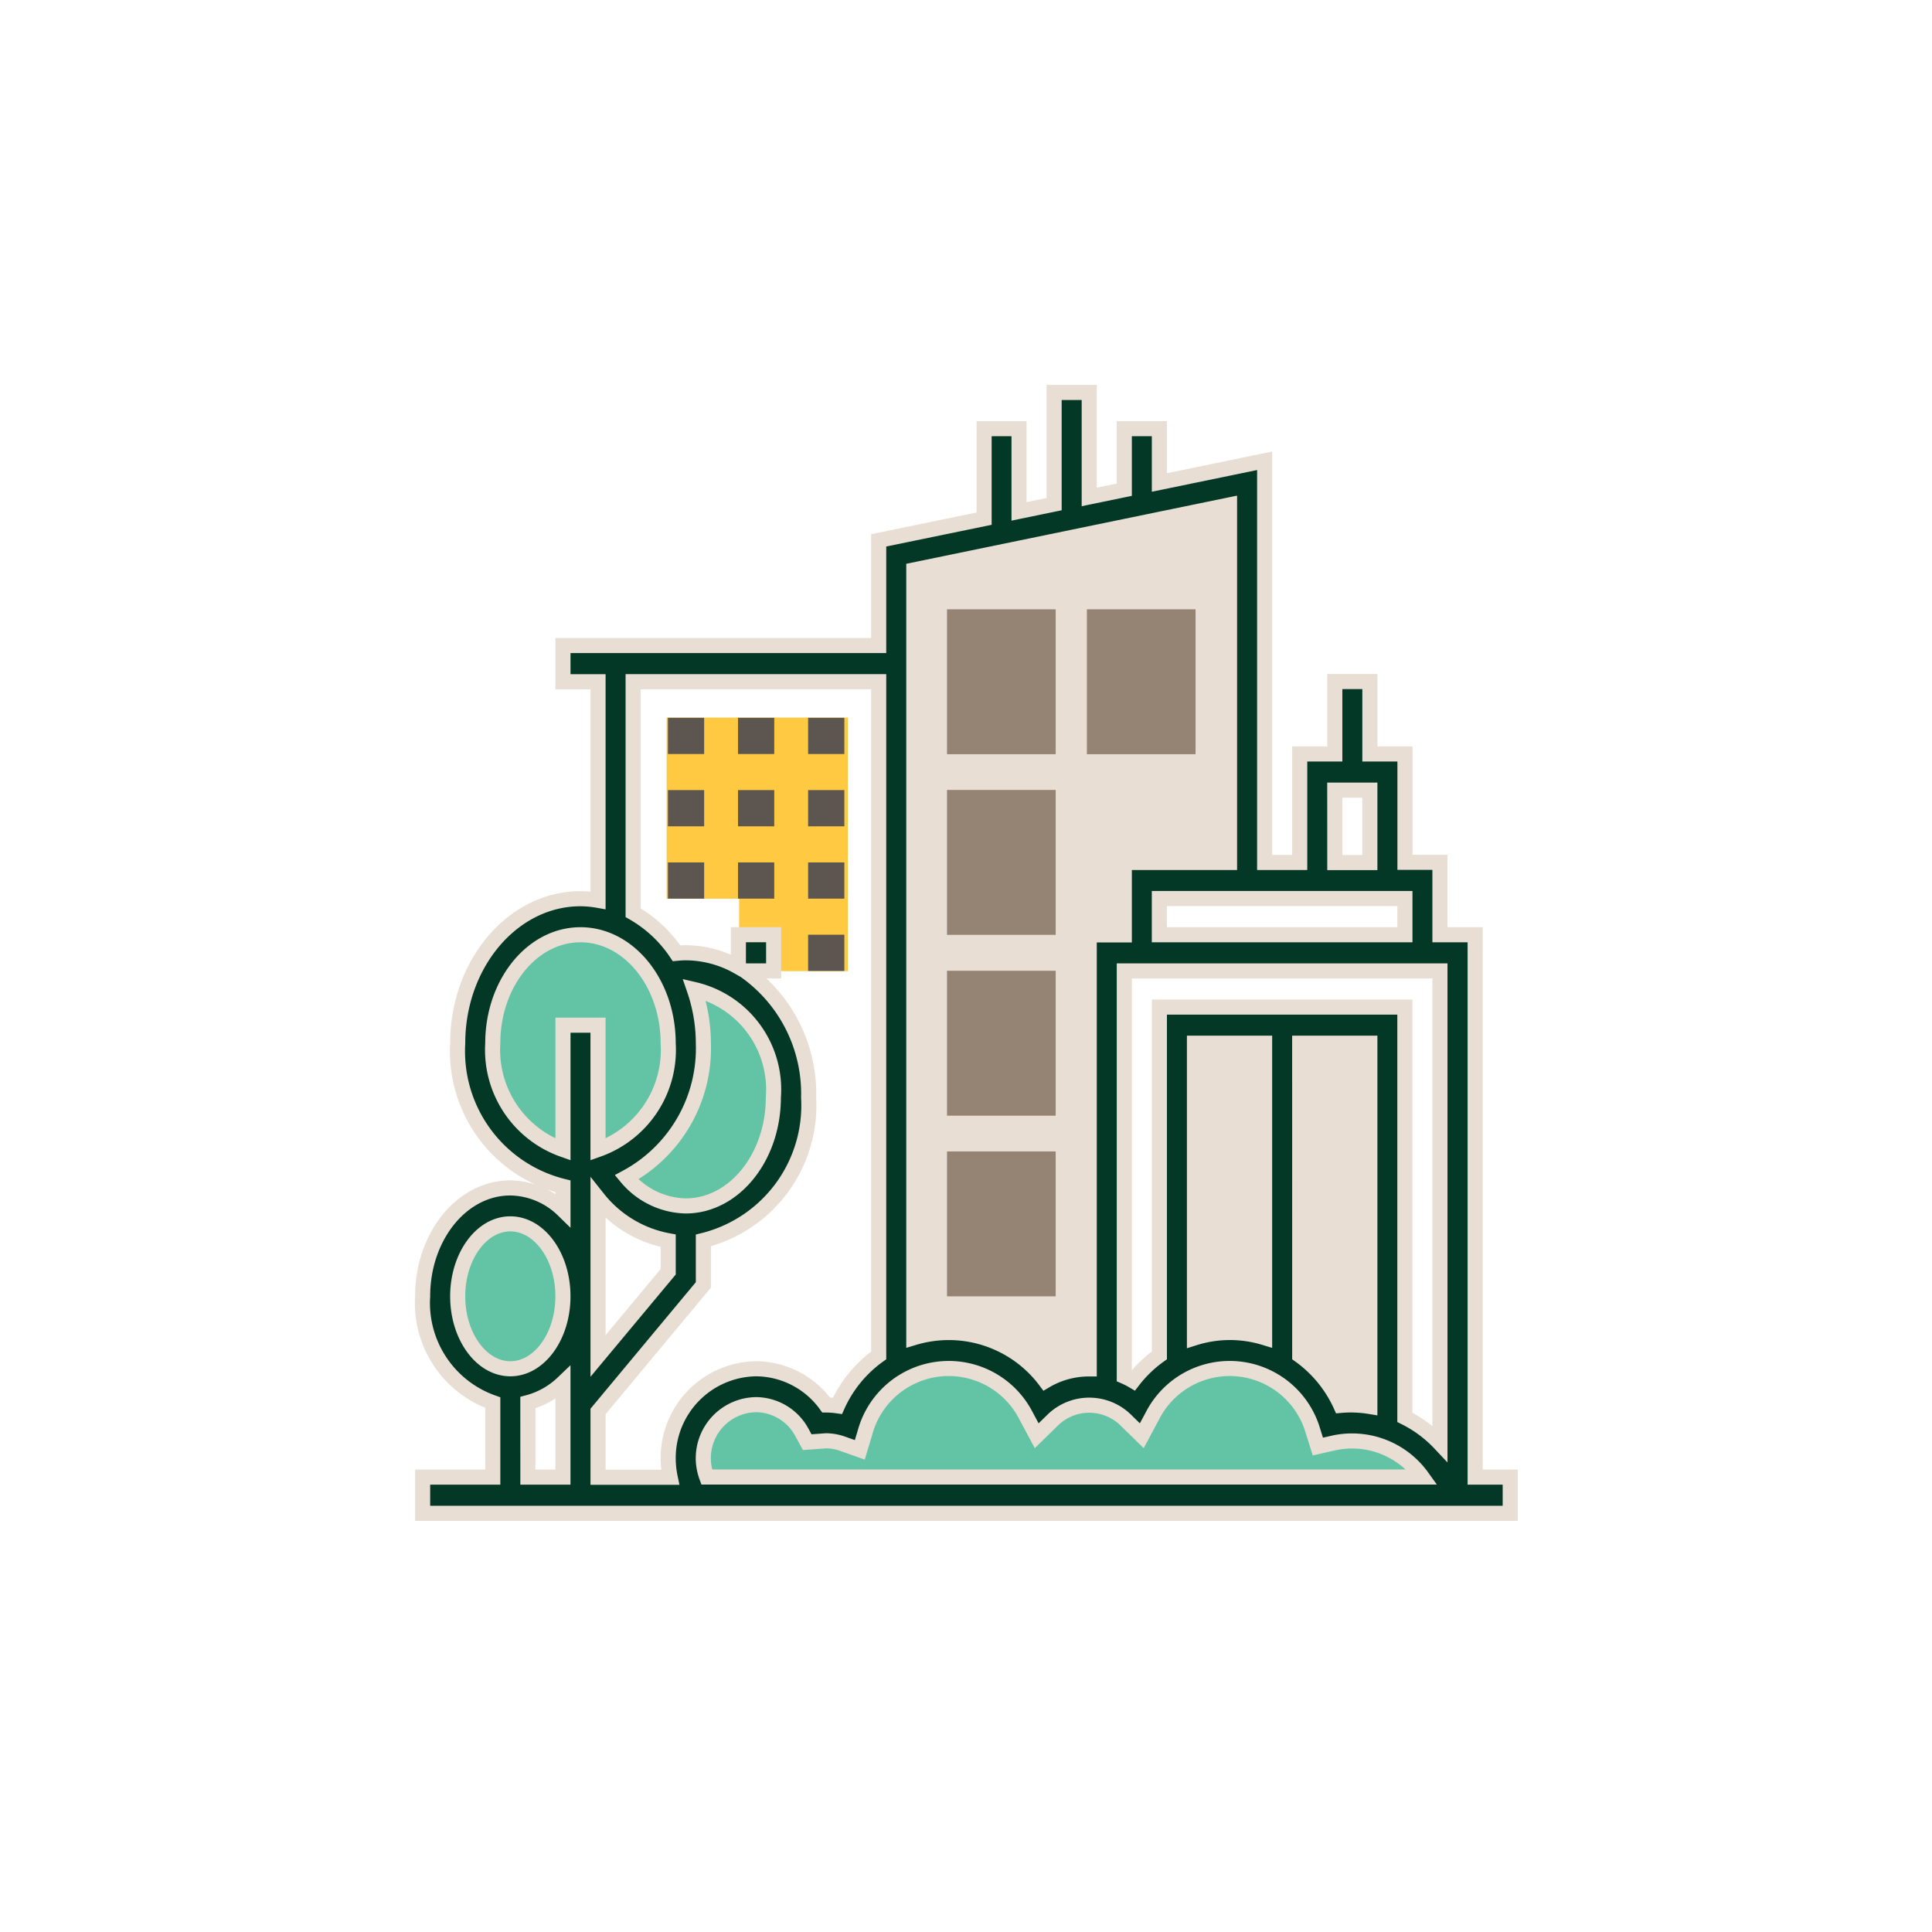 <svg id="Districts" xmlns="http://www.w3.org/2000/svg" width="64" height="64" viewBox="0 0 64 64">
  <rect id="Rectangle_156006" data-name="Rectangle 156006" width="64" height="64" fill="none"/>
  <g id="Group_184949" data-name="Group 184949" transform="translate(21555 16549.416)">
    <g id="Group_184433" data-name="Group 184433" transform="translate(-21540.799 -16532.682)">
      <rect id="Rectangle_155717" data-name="Rectangle 155717" width="6.638" height="14.521" transform="translate(24.893 17.425)" fill="#e8ded3"/>
      <path id="Path_82105" data-name="Path 82105" d="M314.594,334.352s-.978-1.536-1.746-1.606-2.655-.42-2.655-.42-1.257-2.444-2.655-2.584a4.524,4.524,0,0,0-2.724.838l-.838,1.327s-1.188-1.677-2.026-1.327a3.478,3.478,0,0,0-1.4,1.327s-1.4-2.165-3.353-2.165-2.934,2.584-2.934,2.584l-1.187-.419s-1.537-1.537-2.864-.7a3.05,3.05,0,0,0-1.118,2.725Z" transform="translate(-280.337 -301.629)" fill="#63c3a5"/>
      <ellipse id="Ellipse_1556" data-name="Ellipse 1556" cx="3.526" cy="4.149" rx="3.526" ry="4.149" transform="translate(1.245 13.691)" fill="#63c3a5"/>
      <ellipse id="Ellipse_1557" data-name="Ellipse 1557" cx="2.489" cy="3.112" rx="2.489" ry="3.112" transform="translate(0 23.234)" fill="#63c3a5"/>
      <path id="Path_82107" data-name="Path 82107" d="M-1002.98-18459l-11.261,2.117v26.063a4.013,4.013,0,0,1,2,0,7.99,7.99,0,0,1,2.634,1.543,3.281,3.281,0,0,1,1.635-.545c.636.092,0-14.439,0-14.439h1.725v-2.27h3.269Z" transform="translate(1029.907 18458.998)" fill="#e8ded3"/>
      <path id="Path_82106" data-name="Path 82106" d="M285.948,299.789l2.247,1.327s1.33,2.166.768,3.843-3.016,2.864-3.016,2.864l-1.874-.768-.349-1.188,1.816-2.025Z" transform="translate(-277.201 -284.111)" fill="#63c3a5"/>
    </g>
    <g id="Group_184419" data-name="Group 184419" transform="translate(-21523.629 -16529.232)">
      <g id="Group_184418" data-name="Group 184418">
        <path id="Path_81983" data-name="Path 81983" d="M34.6,17.8H31V13h3.6Z" transform="translate(-31 -13)" fill="#958374"/>
      </g>
    </g>
    <g id="Group_184421" data-name="Group 184421" transform="translate(-21523.629 -16523.248)">
      <g id="Group_184420" data-name="Group 184420">
        <path id="Path_81984" data-name="Path 81984" d="M34.6,27.8H31V23h3.6Z" transform="translate(-31 -23)" fill="#958374"/>
      </g>
    </g>
    <g id="Group_184423" data-name="Group 184423" transform="translate(-21523.629 -16517.258)">
      <g id="Group_184422" data-name="Group 184422">
        <path id="Path_81985" data-name="Path 81985" d="M34.6,37.8H31V33h3.6Z" transform="translate(-31 -33)" fill="#958374"/>
      </g>
    </g>
    <g id="Group_184425" data-name="Group 184425" transform="translate(-21523.629 -16511.273)">
      <g id="Group_184424" data-name="Group 184424">
        <path id="Path_81986" data-name="Path 81986" d="M34.6,47.8H31V43h3.6Z" transform="translate(-31 -43)" fill="#958374"/>
      </g>
    </g>
    <g id="Group_184427" data-name="Group 184427" transform="translate(-21518.996 -16529.232)">
      <g id="Group_184426" data-name="Group 184426">
        <path id="Path_81987" data-name="Path 81987" d="M42.6,17.8H39V13h3.6Z" transform="translate(-39 -13)" fill="#958374"/>
      </g>
    </g>
    <g id="Group_184417" data-name="Group 184417" transform="translate(-21532.916 -16525.645)">
      <path id="Path_81982" data-name="Path 81982" d="M15,19v6h2.4v2.4H21V19Z" transform="translate(-15 -19)" fill="#ffc941"/>
    </g>
    <g id="Group_184428" data-name="Group 184428" transform="translate(-21541 -16536.416)">
      <path id="Path_81988" data-name="Path 81988" d="M35.866,36.931V18.965H34.7v-2.4H33.541V12.977H32.379v-2.4H31.217v2.4H30.055V16.57H28.893V3.264l-3.487.719V2.2H24.244V4.222l-1.162.24V1H21.919V4.7l-1.162.24V2.2H19.6V5.181L16.108,5.9V9.384H5.649v1.2H6.811v7.241a3.463,3.463,0,0,0-.581-.054c-2.242,0-4.068,2.149-4.068,4.791a4.611,4.611,0,0,0,3.487,4.736v.78a2.551,2.551,0,0,0-1.743-.726C2.3,27.349,1,28.961,1,30.942a3.5,3.5,0,0,0,2.324,3.521v2.468H1v1.2H37.028v-1.2Zm-25.568-.6a1.773,1.773,0,0,1,1.743-1.8,1.741,1.741,0,0,1,1.52.914l.18.329.625-.046a1.672,1.672,0,0,1,.551.1l.565.2.176-.586a2.874,2.874,0,0,1,5.321-.559l.363.678.545-.533a1.73,1.73,0,0,1,2.391,0l.545.533.363-.678a2.872,2.872,0,0,1,5.307.519l.163.517.515-.117a2.853,2.853,0,0,1,2.939,1.125H10.41a1.842,1.842,0,0,1-.113-.6ZM34.7,20.163V35.815a4.109,4.109,0,0,0-1.162-.863V21.361H25.406V32.9a4.128,4.128,0,0,0-.873.841,2.639,2.639,0,0,0-.289-.147V20.163ZM27.73,32.14a3.937,3.937,0,0,0-1.162.182V22.558h2.324v9.755A3.97,3.97,0,0,0,27.73,32.14Zm2.324-9.582h2.324V34.592a3.87,3.87,0,0,0-.965-.037A4.146,4.146,0,0,0,30.055,32.9Zm-4.649-3.593v-1.2h8.135v1.2Zm5.811-4.791h1.162v2.4H31.217ZM27.73,4.725V16.57H24.244v2.4H23.082V33.347a2.829,2.829,0,0,0-1.452.395,4,4,0,0,0-4.359-1.429V6.88ZM7.973,10.582h8.135V32.9a4.129,4.129,0,0,0-1.366,1.67,2.856,2.856,0,0,0-.376-.028,2.884,2.884,0,0,0-2.326-1.2,2.954,2.954,0,0,0-2.905,2.994,3.086,3.086,0,0,0,.065.6H6.811V34.756L10.3,30.565V29.091a4.611,4.611,0,0,0,3.487-4.736,4.979,4.979,0,0,0-2.1-4.192h.941v-1.2H11.46v1.068a3.54,3.54,0,0,0-1.743-.469c-.1,0-.2.007-.306.017a4.276,4.276,0,0,0-1.438-1.344ZM10.3,22.558A5.507,5.507,0,0,0,10,20.78a3.4,3.4,0,0,1,2.618,3.575c0,1.982-1.3,3.593-2.905,3.593A2.627,2.627,0,0,1,7.755,27,4.857,4.857,0,0,0,10.3,22.558ZM6.811,27.7a3.873,3.873,0,0,0,2.324,1.4v1.029L6.811,32.917ZM3.324,22.558c0-1.982,1.3-3.593,2.905-3.593s2.905,1.611,2.905,3.593a3.5,3.5,0,0,1-2.324,3.521V21.96H5.649v4.119A3.5,3.5,0,0,1,3.324,22.558ZM2.162,30.942c0-1.321.782-2.4,1.743-2.4s1.743,1.074,1.743,2.4-.782,2.4-1.743,2.4S2.162,32.263,2.162,30.942Zm2.324,3.521a2.673,2.673,0,0,0,1.162-.653v3.121H4.487Z" transform="translate(-1 -1)" fill="#033726" stroke="#e8ded3" stroke-width="0.5"/>
      <path id="Path_81989" data-name="Path 81989" d="M23,19h1.2v1.2H23Z" transform="translate(-10.23 -8.222)" fill="#5d554f"/>
      <path id="Path_81990" data-name="Path 81990" d="M19,19h1.2v1.2H19Z" transform="translate(-8.552 -8.222)" fill="#5d554f"/>
      <path id="Path_81991" data-name="Path 81991" d="M15,19h1.2v1.2H15Z" transform="translate(-6.874 -8.222)" fill="#5d554f"/>
      <path id="Path_81992" data-name="Path 81992" d="M19,23h1.2v1.2H19Z" transform="translate(-8.552 -9.827)" fill="#5d554f"/>
      <path id="Path_81993" data-name="Path 81993" d="M15,23h1.2v1.2H15Z" transform="translate(-6.874 -9.827)" fill="#5d554f"/>
      <path id="Path_81994" data-name="Path 81994" d="M23,23h1.2v1.2H23Z" transform="translate(-10.23 -9.827)" fill="#5d554f"/>
      <path id="Path_81995" data-name="Path 81995" d="M23,27h1.2v1.2H23Z" transform="translate(-10.23 -11.431)" fill="#5d554f"/>
      <path id="Path_81996" data-name="Path 81996" d="M15,27h1.2v1.2H15Z" transform="translate(-6.874 -11.431)" fill="#5d554f"/>
      <path id="Path_81997" data-name="Path 81997" d="M19,27h1.2v1.2H19Z" transform="translate(-8.552 -11.431)" fill="#5d554f"/>
      <path id="Path_81998" data-name="Path 81998" d="M23,31h1.2v1.2H23Z" transform="translate(-10.23 -13.036)" fill="#5d554f"/>
    </g>
  </g>
</svg>
